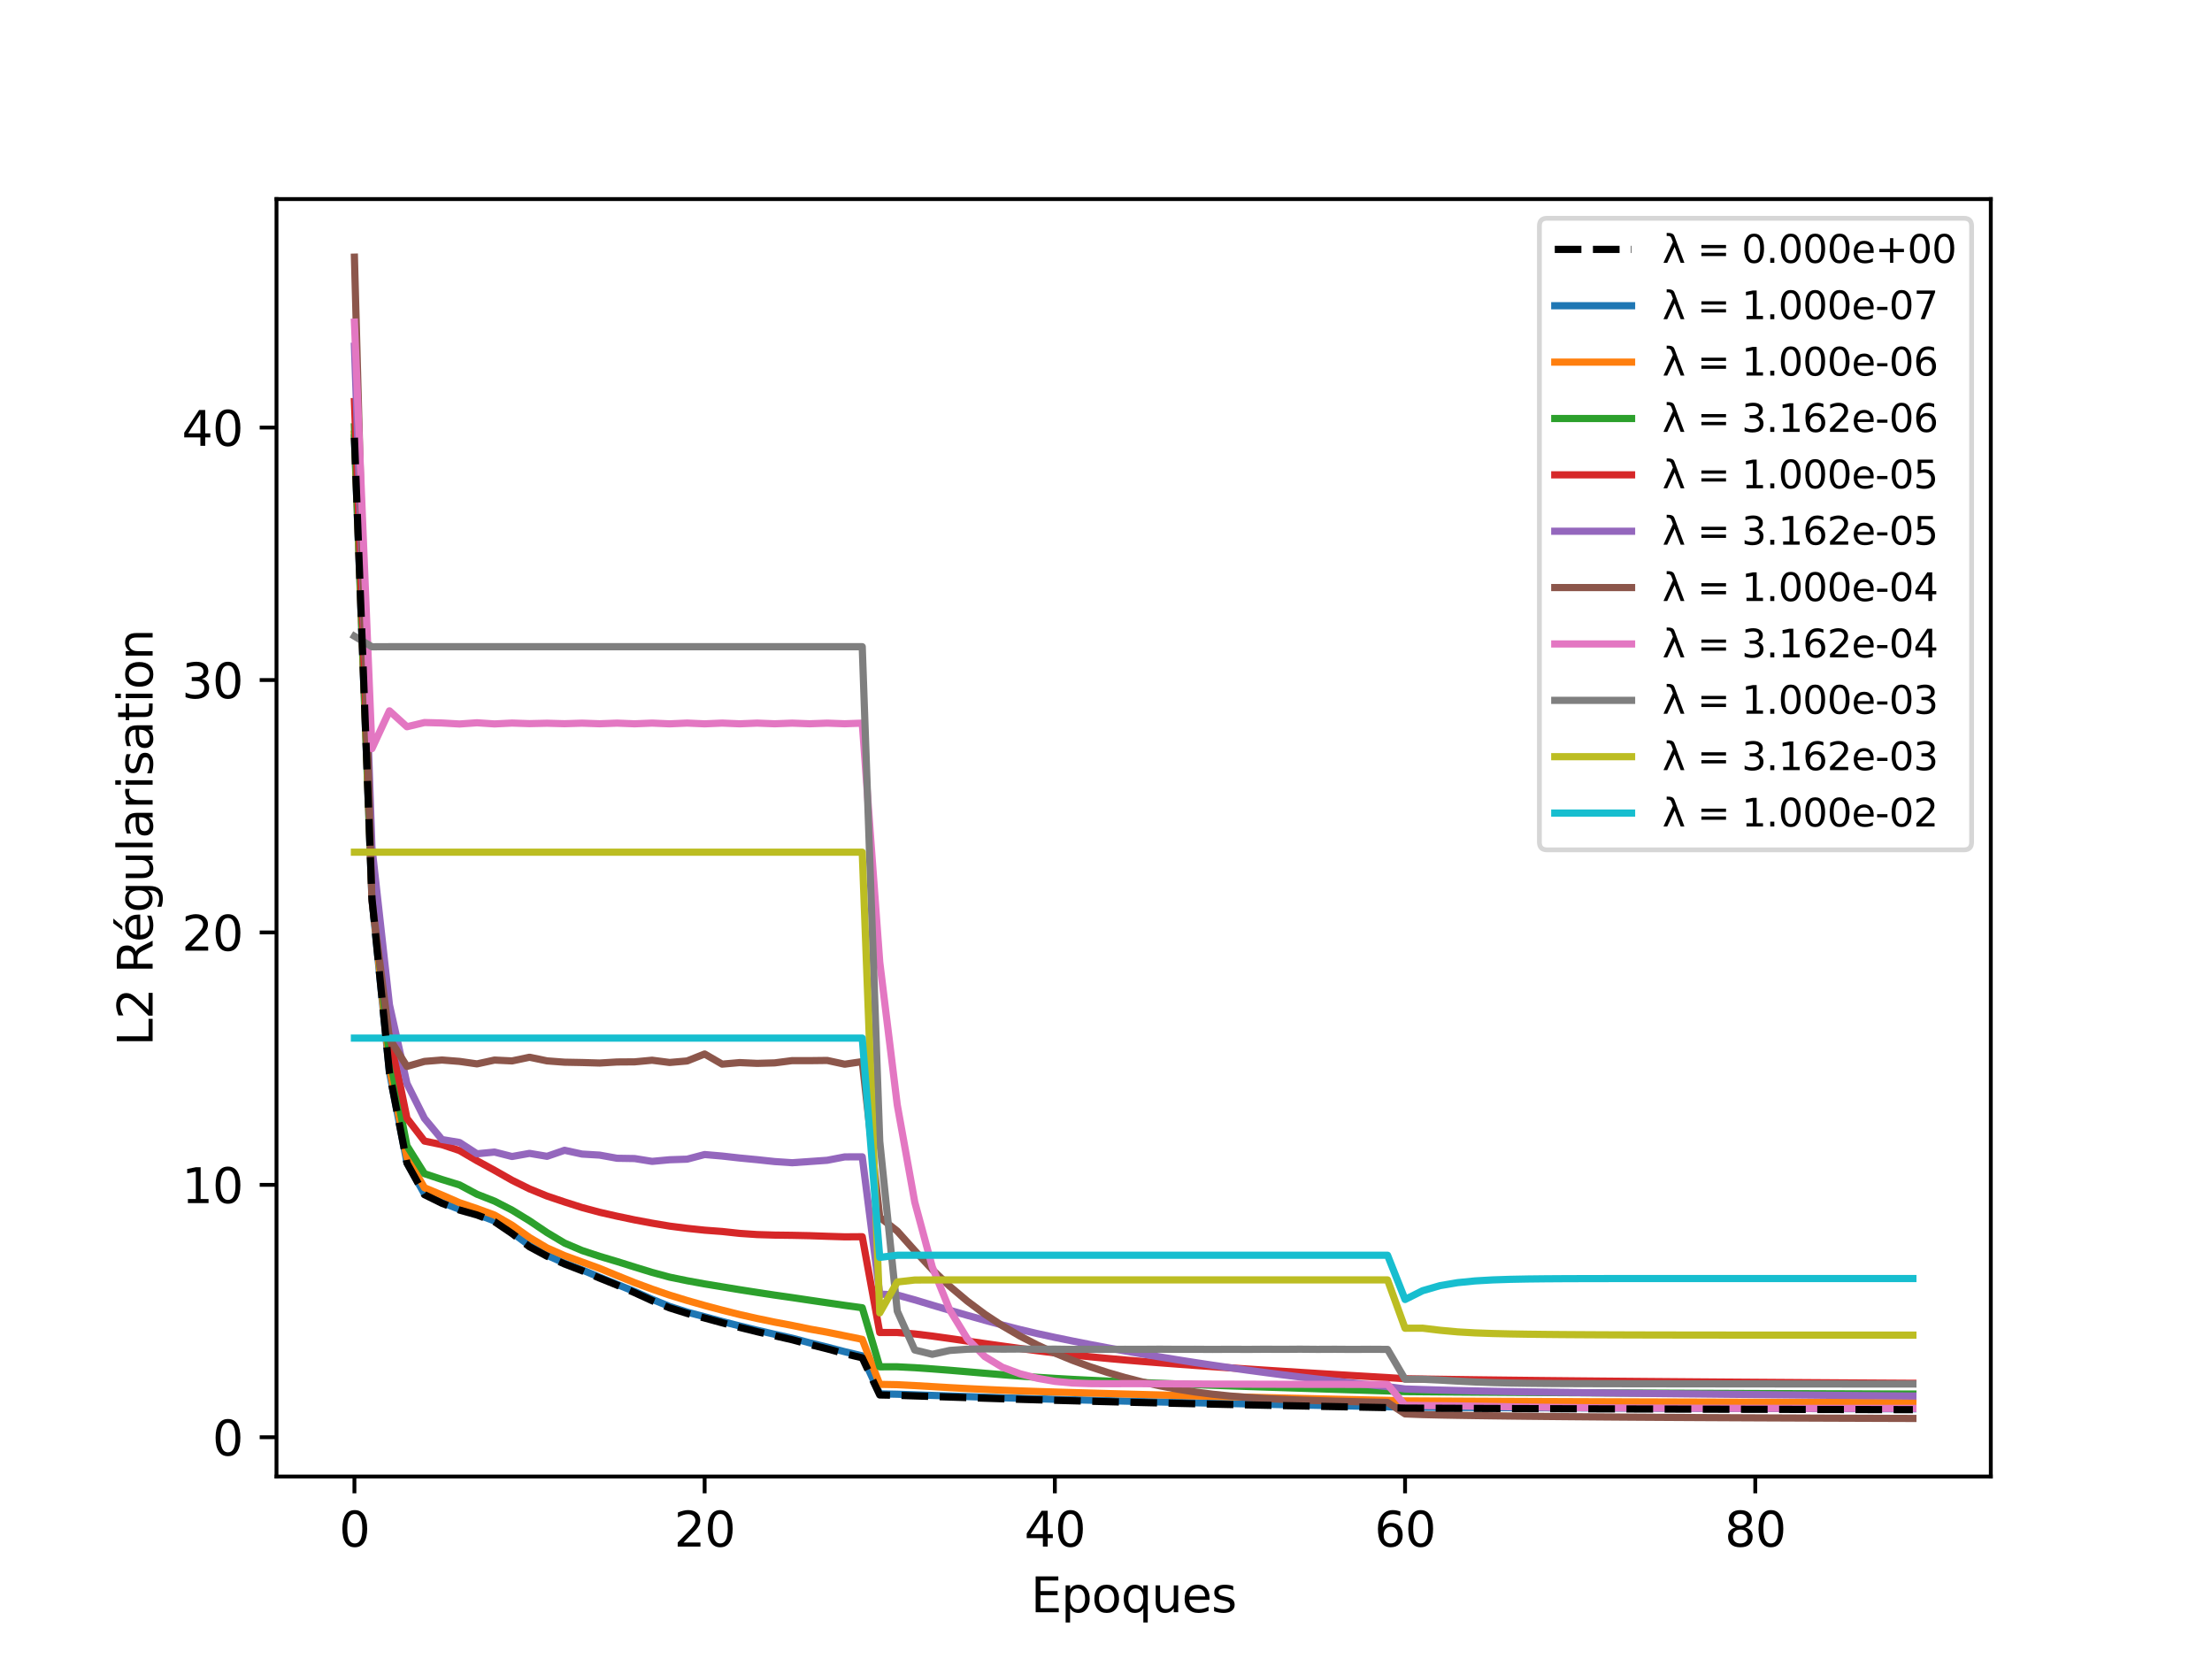<?xml version="1.0" encoding="utf-8" standalone="no"?>
<!DOCTYPE svg PUBLIC "-//W3C//DTD SVG 1.1//EN"
  "http://www.w3.org/Graphics/SVG/1.1/DTD/svg11.dtd">
<svg xmlns:xlink="http://www.w3.org/1999/xlink" width="460.8pt" height="345.6pt" viewBox="0 0 460.8 345.6" xmlns="http://www.w3.org/2000/svg" version="1.1">
 <defs>
  <style type="text/css">*{stroke-linejoin: round; stroke-linecap: butt}</style>
 </defs>
 <g id="figure_1">
  <g id="patch_1">
   <path d="M 0 345.6 
L 460.8 345.6 
L 460.8 0 
L 0 0 
z
" style="fill: #ffffff"/>
  </g>
  <g id="axes_1">
   <g id="patch_2">
    <path d="M 57.6 307.584 
L 414.72 307.584 
L 414.72 41.472 
L 57.6 41.472 
z
" style="fill: #ffffff"/>
   </g>
   <g id="line2d_1">
    <path d="M 73.833 91.201 
L 77.481 187.099 
L 81.128 223.288 
L 84.776 242.202 
L 88.424 248.738 
L 92.072 250.501 
L 95.72 251.921 
L 99.367 252.947 
L 103.015 254.352 
L 106.663 256.756 
L 110.311 259.471 
L 113.959 261.506 
L 117.606 263.127 
L 121.254 264.538 
L 124.902 266.071 
L 128.55 267.569 
L 132.198 269.05 
L 135.845 270.666 
L 139.493 272.162 
L 143.141 273.335 
L 146.789 274.306 
L 150.437 275.285 
L 154.084 276.22 
L 157.732 277.112 
L 161.38 277.957 
L 165.028 278.771 
L 168.676 279.737 
L 172.323 280.626 
L 175.971 281.583 
L 179.619 282.449 
L 183.267 290.365 
L 186.915 290.439 
L 190.562 290.567 
L 194.21 290.689 
L 197.858 290.812 
L 201.506 290.934 
L 205.154 291.057 
L 208.801 291.176 
L 212.449 291.289 
L 216.097 291.394 
L 219.745 291.494 
L 223.393 291.591 
L 227.04 291.686 
L 230.688 291.782 
L 234.336 291.876 
L 237.984 291.968 
L 241.632 292.056 
L 245.28 292.14 
L 248.927 292.223 
L 252.575 292.303 
L 256.223 292.382 
L 259.871 292.459 
L 263.519 292.535 
L 267.166 292.61 
L 270.814 292.684 
L 274.462 292.757 
L 278.11 292.829 
L 281.758 292.901 
L 285.405 292.972 
L 289.053 293.043 
L 292.701 293.143 
L 296.349 293.162 
L 299.997 293.179 
L 303.644 293.196 
L 307.292 293.212 
L 310.94 293.227 
L 314.588 293.242 
L 318.236 293.256 
L 321.883 293.269 
L 325.531 293.282 
L 329.179 293.295 
L 332.827 293.307 
L 336.475 293.319 
L 340.122 293.33 
L 343.77 293.341 
L 347.418 293.352 
L 351.066 293.363 
L 354.714 293.373 
L 358.361 293.383 
L 362.009 293.392 
L 365.657 293.402 
L 369.305 293.411 
L 372.953 293.42 
L 376.6 293.429 
L 380.248 293.437 
L 383.896 293.446 
L 387.544 293.454 
L 391.192 293.462 
L 394.839 293.47 
L 398.487 293.478 
" clip-path="url(#p6308af5ca5)" style="fill: none; stroke: #1f77b4; stroke-width: 1.5; stroke-linecap: square"/>
   </g>
   <g id="line2d_2">
    <path d="M 73.833 90.43 
L 77.481 186.41 
L 81.128 222.337 
L 84.776 241.17 
L 88.424 247.423 
L 92.072 248.95 
L 95.72 250.542 
L 99.367 251.774 
L 103.015 253.12 
L 106.663 255.225 
L 110.311 257.803 
L 113.959 259.966 
L 117.606 261.568 
L 121.254 262.902 
L 124.902 264.229 
L 128.55 265.729 
L 132.198 267.2 
L 135.845 268.549 
L 139.493 269.798 
L 143.141 270.918 
L 146.789 271.957 
L 150.437 272.927 
L 154.084 273.842 
L 157.732 274.666 
L 161.38 275.422 
L 165.028 276.115 
L 168.676 276.865 
L 172.323 277.522 
L 175.971 278.268 
L 179.619 279.011 
L 183.267 288.386 
L 186.915 288.454 
L 190.562 288.639 
L 194.21 288.853 
L 197.858 289.07 
L 201.506 289.268 
L 205.154 289.445 
L 208.801 289.606 
L 212.449 289.746 
L 216.097 289.872 
L 219.745 289.986 
L 223.393 290.093 
L 227.04 290.197 
L 230.688 290.298 
L 234.336 290.399 
L 237.984 290.499 
L 241.632 290.596 
L 245.28 290.691 
L 248.927 290.784 
L 252.575 290.876 
L 256.223 290.966 
L 259.871 291.055 
L 263.519 291.143 
L 267.166 291.229 
L 270.814 291.313 
L 274.462 291.397 
L 278.11 291.479 
L 281.758 291.561 
L 285.405 291.641 
L 289.053 291.721 
L 292.701 291.83 
L 296.349 291.851 
L 299.997 291.871 
L 303.644 291.89 
L 307.292 291.908 
L 310.94 291.925 
L 314.588 291.941 
L 318.236 291.957 
L 321.883 291.972 
L 325.531 291.986 
L 329.179 292 
L 332.827 292.013 
L 336.475 292.026 
L 340.122 292.039 
L 343.77 292.051 
L 347.418 292.062 
L 351.066 292.073 
L 354.714 292.084 
L 358.361 292.095 
L 362.009 292.105 
L 365.657 292.115 
L 369.305 292.125 
L 372.953 292.135 
L 376.6 292.144 
L 380.248 292.154 
L 383.896 292.163 
L 387.544 292.171 
L 391.192 292.18 
L 394.839 292.189 
L 398.487 292.197 
" clip-path="url(#p6308af5ca5)" style="fill: none; stroke: #ff7f0e; stroke-width: 1.5; stroke-linecap: square"/>
   </g>
   <g id="line2d_3">
    <path d="M 73.833 88.906 
L 77.481 185.2 
L 81.128 220.125 
L 84.776 238.691 
L 88.424 244.498 
L 92.072 245.711 
L 95.72 246.834 
L 99.367 248.781 
L 103.015 250.216 
L 106.663 252.09 
L 110.311 254.32 
L 113.959 256.776 
L 117.606 258.955 
L 121.254 260.506 
L 124.902 261.712 
L 128.55 262.798 
L 132.198 263.944 
L 135.845 265.064 
L 139.493 266.05 
L 143.141 266.799 
L 146.789 267.463 
L 150.437 268.066 
L 154.084 268.669 
L 157.732 269.235 
L 161.38 269.793 
L 165.028 270.313 
L 168.676 270.858 
L 172.323 271.393 
L 175.971 271.931 
L 179.619 272.428 
L 183.267 284.731 
L 186.915 284.729 
L 190.562 284.914 
L 194.21 285.167 
L 197.858 285.451 
L 201.506 285.759 
L 205.154 286.073 
L 208.801 286.376 
L 212.449 286.659 
L 216.097 286.916 
L 219.745 287.145 
L 223.393 287.349 
L 227.04 287.533 
L 230.688 287.702 
L 234.336 287.861 
L 237.984 288.013 
L 241.632 288.161 
L 245.28 288.305 
L 248.927 288.444 
L 252.575 288.577 
L 256.223 288.705 
L 259.871 288.829 
L 263.519 288.951 
L 267.166 289.071 
L 270.814 289.189 
L 274.462 289.306 
L 278.11 289.422 
L 281.758 289.536 
L 285.405 289.649 
L 289.053 289.76 
L 292.701 289.898 
L 296.349 289.928 
L 299.997 289.957 
L 303.644 289.984 
L 307.292 290.009 
L 310.94 290.033 
L 314.588 290.056 
L 318.236 290.078 
L 321.883 290.099 
L 325.531 290.119 
L 329.179 290.138 
L 332.827 290.156 
L 336.475 290.174 
L 340.122 290.191 
L 343.77 290.207 
L 347.418 290.223 
L 351.066 290.238 
L 354.714 290.253 
L 358.361 290.267 
L 362.009 290.281 
L 365.657 290.295 
L 369.305 290.308 
L 372.953 290.321 
L 376.6 290.334 
L 380.248 290.347 
L 383.896 290.359 
L 387.544 290.371 
L 391.192 290.383 
L 394.839 290.394 
L 398.487 290.405 
" clip-path="url(#p6308af5ca5)" style="fill: none; stroke: #2ca02c; stroke-width: 1.5; stroke-linecap: square"/>
   </g>
   <g id="line2d_4">
    <path d="M 73.833 83.649 
L 77.481 182.03 
L 81.128 215.117 
L 84.776 232.968 
L 88.424 237.708 
L 92.072 238.458 
L 95.72 239.68 
L 99.367 241.806 
L 103.015 243.796 
L 106.663 245.867 
L 110.311 247.671 
L 113.959 249.161 
L 117.606 250.389 
L 121.254 251.552 
L 124.902 252.533 
L 128.55 253.359 
L 132.198 254.125 
L 135.845 254.808 
L 139.493 255.42 
L 143.141 255.885 
L 146.789 256.269 
L 150.437 256.543 
L 154.084 256.937 
L 157.732 257.184 
L 161.38 257.293 
L 165.028 257.338 
L 168.676 257.414 
L 172.323 257.544 
L 175.971 257.657 
L 179.619 257.631 
L 183.267 277.588 
L 186.915 277.589 
L 190.562 277.884 
L 194.21 278.328 
L 197.858 278.837 
L 201.506 279.367 
L 205.154 279.889 
L 208.801 280.403 
L 212.449 280.906 
L 216.097 281.385 
L 219.745 281.833 
L 223.393 282.25 
L 227.04 282.635 
L 230.688 282.985 
L 234.336 283.308 
L 237.984 283.612 
L 241.632 283.899 
L 245.28 284.174 
L 248.927 284.44 
L 252.575 284.697 
L 256.223 284.946 
L 259.871 285.189 
L 263.519 285.427 
L 267.166 285.661 
L 270.814 285.89 
L 274.462 286.115 
L 278.11 286.336 
L 281.758 286.553 
L 285.405 286.766 
L 289.053 286.976 
L 292.701 287.215 
L 296.349 287.274 
L 299.997 287.329 
L 303.644 287.38 
L 307.292 287.429 
L 310.94 287.474 
L 314.588 287.517 
L 318.236 287.557 
L 321.883 287.596 
L 325.531 287.633 
L 329.179 287.668 
L 332.827 287.702 
L 336.475 287.734 
L 340.122 287.766 
L 343.77 287.796 
L 347.418 287.825 
L 351.066 287.853 
L 354.714 287.881 
L 358.361 287.908 
L 362.009 287.934 
L 365.657 287.959 
L 369.305 287.984 
L 372.953 288.009 
L 376.6 288.033 
L 380.248 288.056 
L 383.896 288.08 
L 387.544 288.103 
L 391.192 288.125 
L 394.839 288.147 
L 398.487 288.169 
" clip-path="url(#p6308af5ca5)" style="fill: none; stroke: #d62728; stroke-width: 1.5; stroke-linecap: square"/>
   </g>
   <g id="line2d_5">
    <path d="M 73.833 72.12 
L 77.481 176.488 
L 81.128 209.301 
L 84.776 225.71 
L 88.424 232.99 
L 92.072 237.384 
L 95.72 237.996 
L 99.367 240.355 
L 103.015 239.995 
L 106.663 240.922 
L 110.311 240.267 
L 113.959 240.885 
L 117.606 239.624 
L 121.254 240.414 
L 124.902 240.629 
L 128.55 241.288 
L 132.198 241.348 
L 135.845 241.935 
L 139.493 241.599 
L 143.141 241.475 
L 146.789 240.511 
L 150.437 240.825 
L 154.084 241.235 
L 157.732 241.584 
L 161.38 241.973 
L 165.028 242.219 
L 168.676 241.965 
L 172.323 241.707 
L 175.971 241.002 
L 179.619 240.987 
L 183.267 269.584 
L 186.915 269.775 
L 190.562 270.785 
L 194.21 271.883 
L 197.858 272.958 
L 201.506 274.009 
L 205.154 275.034 
L 208.801 276.024 
L 212.449 276.956 
L 216.097 277.813 
L 219.745 278.604 
L 223.393 279.353 
L 227.04 280.073 
L 230.688 280.764 
L 234.336 281.426 
L 237.984 282.062 
L 241.632 282.674 
L 245.28 283.266 
L 248.927 283.839 
L 252.575 284.391 
L 256.223 284.921 
L 259.871 285.43 
L 263.519 285.92 
L 267.166 286.392 
L 270.814 286.845 
L 274.462 287.281 
L 278.11 287.699 
L 281.758 288.101 
L 285.405 288.488 
L 289.053 288.859 
L 292.701 289.347 
L 296.349 289.472 
L 299.997 289.579 
L 303.644 289.672 
L 307.292 289.754 
L 310.94 289.827 
L 314.588 289.893 
L 318.236 289.953 
L 321.883 290.009 
L 325.531 290.061 
L 329.179 290.11 
L 332.827 290.156 
L 336.475 290.2 
L 340.122 290.242 
L 343.77 290.283 
L 347.418 290.323 
L 351.066 290.362 
L 354.714 290.399 
L 358.361 290.437 
L 362.009 290.474 
L 365.657 290.51 
L 369.305 290.547 
L 372.953 290.582 
L 376.6 290.617 
L 380.248 290.652 
L 383.896 290.686 
L 387.544 290.72 
L 391.192 290.754 
L 394.839 290.788 
L 398.487 290.821 
" clip-path="url(#p6308af5ca5)" style="fill: none; stroke: #9467bd; stroke-width: 1.5; stroke-linecap: square"/>
   </g>
   <g id="line2d_6">
    <path d="M 73.833 53.568 
L 77.481 187.592 
L 81.128 216.349 
L 84.776 222.157 
L 88.424 221.111 
L 92.072 220.821 
L 95.72 221.107 
L 99.367 221.629 
L 103.015 220.833 
L 106.663 221.008 
L 110.311 220.242 
L 113.959 221 
L 117.606 221.274 
L 121.254 221.343 
L 124.902 221.451 
L 128.55 221.23 
L 132.198 221.204 
L 135.845 220.862 
L 139.493 221.334 
L 143.141 221.018 
L 146.789 219.567 
L 150.437 221.679 
L 154.084 221.359 
L 157.732 221.521 
L 161.38 221.419 
L 165.028 220.945 
L 168.676 220.953 
L 172.323 220.909 
L 175.971 221.694 
L 179.619 221.156 
L 183.267 253.587 
L 186.915 256.455 
L 190.562 260.531 
L 194.21 264.479 
L 197.858 267.974 
L 201.506 271.046 
L 205.154 273.77 
L 208.801 276.181 
L 212.449 278.31 
L 216.097 280.196 
L 219.745 281.867 
L 223.393 283.367 
L 227.04 284.704 
L 230.688 285.9 
L 234.336 286.959 
L 237.984 287.889 
L 241.632 288.697 
L 245.28 289.388 
L 248.927 289.967 
L 252.575 290.438 
L 256.223 290.814 
L 259.871 291.107 
L 263.519 291.335 
L 267.166 291.513 
L 270.814 291.656 
L 274.462 291.776 
L 278.11 291.883 
L 281.758 291.979 
L 285.405 292.068 
L 289.053 292.147 
L 292.701 294.544 
L 296.349 294.685 
L 299.997 294.77 
L 303.644 294.837 
L 307.292 294.893 
L 310.94 294.943 
L 314.588 294.989 
L 318.236 295.031 
L 321.883 295.069 
L 325.531 295.104 
L 329.179 295.136 
L 332.827 295.166 
L 336.475 295.194 
L 340.122 295.22 
L 343.77 295.244 
L 347.418 295.266 
L 351.066 295.288 
L 354.714 295.308 
L 358.361 295.326 
L 362.009 295.344 
L 365.657 295.361 
L 369.305 295.378 
L 372.953 295.393 
L 376.6 295.408 
L 380.248 295.423 
L 383.896 295.437 
L 387.544 295.45 
L 391.192 295.463 
L 394.839 295.476 
L 398.487 295.488 
" clip-path="url(#p6308af5ca5)" style="fill: none; stroke: #8c564b; stroke-width: 1.5; stroke-linecap: square"/>
   </g>
   <g id="line2d_7">
    <path d="M 73.833 67.104 
L 77.481 155.957 
L 81.128 148.08 
L 84.776 151.396 
L 88.424 150.518 
L 92.072 150.611 
L 95.72 150.821 
L 99.367 150.567 
L 103.015 150.807 
L 106.663 150.627 
L 110.311 150.747 
L 113.959 150.662 
L 117.606 150.763 
L 121.254 150.648 
L 124.902 150.773 
L 128.55 150.64 
L 132.198 150.783 
L 135.845 150.633 
L 139.493 150.788 
L 143.141 150.63 
L 146.789 150.788 
L 150.437 150.632 
L 154.084 150.784 
L 157.732 150.637 
L 161.38 150.778 
L 165.028 150.642 
L 168.676 150.775 
L 172.323 150.644 
L 175.971 150.774 
L 179.619 150.643 
L 183.267 200.416 
L 186.915 230.163 
L 190.562 250.429 
L 194.21 263.935 
L 197.858 272.916 
L 201.506 278.872 
L 205.154 282.608 
L 208.801 284.817 
L 212.449 286.169 
L 216.097 287.122 
L 219.745 287.763 
L 223.393 288.106 
L 227.04 288.232 
L 230.688 288.257 
L 234.336 288.242 
L 237.984 288.245 
L 241.632 288.261 
L 245.28 288.289 
L 248.927 288.311 
L 252.575 288.333 
L 256.223 288.341 
L 259.871 288.354 
L 263.519 288.36 
L 267.166 288.373 
L 270.814 288.378 
L 274.462 288.388 
L 278.11 288.389 
L 281.758 288.395 
L 285.405 288.393 
L 289.053 288.399 
L 292.701 292.748 
L 296.349 292.808 
L 299.997 292.836 
L 303.644 292.881 
L 307.292 292.938 
L 310.94 293 
L 314.588 293.061 
L 318.236 293.116 
L 321.883 293.165 
L 325.531 293.207 
L 329.179 293.243 
L 332.827 293.273 
L 336.475 293.298 
L 340.122 293.319 
L 343.77 293.336 
L 347.418 293.35 
L 351.066 293.361 
L 354.714 293.37 
L 358.361 293.377 
L 362.009 293.383 
L 365.657 293.388 
L 369.305 293.392 
L 372.953 293.394 
L 376.6 293.396 
L 380.248 293.397 
L 383.896 293.398 
L 387.544 293.399 
L 391.192 293.399 
L 394.839 293.398 
L 398.487 293.398 
" clip-path="url(#p6308af5ca5)" style="fill: none; stroke: #e377c2; stroke-width: 1.5; stroke-linecap: square"/>
   </g>
   <g id="line2d_8">
    <path d="M 73.833 132.534 
L 77.481 134.736 
L 81.128 134.719 
L 84.776 134.72 
L 88.424 134.72 
L 92.072 134.72 
L 95.72 134.72 
L 99.367 134.72 
L 103.015 134.72 
L 106.663 134.72 
L 110.311 134.72 
L 113.959 134.72 
L 117.606 134.72 
L 121.254 134.72 
L 124.902 134.72 
L 128.55 134.72 
L 132.198 134.72 
L 135.845 134.72 
L 139.493 134.72 
L 143.141 134.72 
L 146.789 134.72 
L 150.437 134.72 
L 154.084 134.72 
L 157.732 134.72 
L 161.38 134.72 
L 165.028 134.72 
L 168.676 134.72 
L 172.323 134.72 
L 175.971 134.72 
L 179.619 134.72 
L 183.267 237.752 
L 186.915 273.129 
L 190.562 281.232 
L 194.21 282.128 
L 197.858 281.321 
L 201.506 281.068 
L 205.154 280.992 
L 208.801 281.05 
L 212.449 281.027 
L 216.097 281.074 
L 219.745 281.054 
L 223.393 281.102 
L 227.04 281.082 
L 230.688 281.105 
L 234.336 281.082 
L 237.984 281.089 
L 241.632 281.066 
L 245.28 281.091 
L 248.927 281.082 
L 252.575 281.106 
L 256.223 281.083 
L 259.871 281.101 
L 263.519 281.075 
L 267.166 281.093 
L 270.814 281.065 
L 274.462 281.097 
L 278.11 281.079 
L 281.758 281.105 
L 285.405 281.082 
L 289.053 281.102 
L 292.701 287.316 
L 296.349 287.325 
L 299.997 287.497 
L 303.644 287.71 
L 307.292 287.89 
L 310.94 288.02 
L 314.588 288.108 
L 318.236 288.165 
L 321.883 288.201 
L 325.531 288.224 
L 329.179 288.238 
L 332.827 288.248 
L 336.475 288.255 
L 340.122 288.261 
L 343.77 288.266 
L 347.418 288.27 
L 351.066 288.274 
L 354.714 288.279 
L 358.361 288.283 
L 362.009 288.287 
L 365.657 288.29 
L 369.305 288.294 
L 372.953 288.298 
L 376.6 288.301 
L 380.248 288.304 
L 383.896 288.307 
L 387.544 288.31 
L 391.192 288.313 
L 394.839 288.316 
L 398.487 288.318 
" clip-path="url(#p6308af5ca5)" style="fill: none; stroke: #7f7f7f; stroke-width: 1.5; stroke-linecap: square"/>
   </g>
   <g id="line2d_9">
    <path d="M 73.833 177.527 
L 77.481 177.528 
L 81.128 177.528 
L 84.776 177.528 
L 88.424 177.528 
L 92.072 177.528 
L 95.72 177.528 
L 99.367 177.528 
L 103.015 177.528 
L 106.663 177.528 
L 110.311 177.528 
L 113.959 177.528 
L 117.606 177.528 
L 121.254 177.528 
L 124.902 177.528 
L 128.55 177.528 
L 132.198 177.528 
L 135.845 177.528 
L 139.493 177.528 
L 143.141 177.528 
L 146.789 177.528 
L 150.437 177.528 
L 154.084 177.528 
L 157.732 177.528 
L 161.38 177.528 
L 165.028 177.528 
L 168.676 177.528 
L 172.323 177.528 
L 175.971 177.528 
L 179.619 177.528 
L 183.267 273.493 
L 186.915 267.062 
L 190.562 266.649 
L 194.21 266.631 
L 197.858 266.629 
L 201.506 266.629 
L 205.154 266.629 
L 208.801 266.629 
L 212.449 266.629 
L 216.097 266.629 
L 219.745 266.629 
L 223.393 266.629 
L 227.04 266.629 
L 230.688 266.629 
L 234.336 266.629 
L 237.984 266.629 
L 241.632 266.629 
L 245.28 266.629 
L 248.927 266.629 
L 252.575 266.629 
L 256.223 266.629 
L 259.871 266.629 
L 263.519 266.629 
L 267.166 266.629 
L 270.814 266.629 
L 274.462 266.629 
L 278.11 266.629 
L 281.758 266.629 
L 285.405 266.629 
L 289.053 266.629 
L 292.701 276.695 
L 296.349 276.683 
L 299.997 277.12 
L 303.644 277.455 
L 307.292 277.665 
L 310.94 277.794 
L 314.588 277.879 
L 318.236 277.939 
L 321.883 277.983 
L 325.531 278.017 
L 329.179 278.042 
L 332.827 278.062 
L 336.475 278.078 
L 340.122 278.09 
L 343.77 278.099 
L 347.418 278.106 
L 351.066 278.112 
L 354.714 278.116 
L 358.361 278.12 
L 362.009 278.123 
L 365.657 278.125 
L 369.305 278.127 
L 372.953 278.128 
L 376.6 278.13 
L 380.248 278.131 
L 383.896 278.131 
L 387.544 278.132 
L 391.192 278.132 
L 394.839 278.133 
L 398.487 278.133 
" clip-path="url(#p6308af5ca5)" style="fill: none; stroke: #bcbd22; stroke-width: 1.5; stroke-linecap: square"/>
   </g>
   <g id="line2d_10">
    <path d="M 73.833 216.256 
L 77.481 216.256 
L 81.128 216.256 
L 84.776 216.256 
L 88.424 216.256 
L 92.072 216.256 
L 95.72 216.256 
L 99.367 216.256 
L 103.015 216.256 
L 106.663 216.256 
L 110.311 216.256 
L 113.959 216.256 
L 117.606 216.256 
L 121.254 216.256 
L 124.902 216.256 
L 128.55 216.256 
L 132.198 216.256 
L 135.845 216.256 
L 139.493 216.256 
L 143.141 216.256 
L 146.789 216.256 
L 150.437 216.256 
L 154.084 216.256 
L 157.732 216.256 
L 161.38 216.256 
L 165.028 216.256 
L 168.676 216.256 
L 172.323 216.256 
L 175.971 216.256 
L 179.619 216.256 
L 183.267 261.934 
L 186.915 261.494 
L 190.562 261.492 
L 194.21 261.491 
L 197.858 261.491 
L 201.506 261.491 
L 205.154 261.491 
L 208.801 261.491 
L 212.449 261.491 
L 216.097 261.491 
L 219.745 261.491 
L 223.393 261.491 
L 227.04 261.491 
L 230.688 261.491 
L 234.336 261.491 
L 237.984 261.491 
L 241.632 261.491 
L 245.28 261.491 
L 248.927 261.491 
L 252.575 261.491 
L 256.223 261.491 
L 259.871 261.491 
L 263.519 261.491 
L 267.166 261.491 
L 270.814 261.491 
L 274.462 261.491 
L 278.11 261.491 
L 281.758 261.491 
L 285.405 261.491 
L 289.053 261.491 
L 292.701 270.709 
L 296.349 268.881 
L 299.997 267.819 
L 303.644 267.199 
L 307.292 266.838 
L 310.94 266.628 
L 314.588 266.507 
L 318.236 266.436 
L 321.883 266.396 
L 325.531 266.372 
L 329.179 266.359 
L 332.827 266.351 
L 336.475 266.346 
L 340.122 266.344 
L 343.77 266.342 
L 347.418 266.341 
L 351.066 266.341 
L 354.714 266.34 
L 358.361 266.34 
L 362.009 266.34 
L 365.657 266.34 
L 369.305 266.34 
L 372.953 266.34 
L 376.6 266.34 
L 380.248 266.34 
L 383.896 266.34 
L 387.544 266.34 
L 391.192 266.34 
L 394.839 266.34 
L 398.487 266.34 
" clip-path="url(#p6308af5ca5)" style="fill: none; stroke: #17becf; stroke-width: 1.5; stroke-linecap: square"/>
   </g>
   <g id="matplotlib.axis_1">
    <g id="xtick_1">
     <g id="line2d_11">
      <defs>
       <path id="m27ecf0e111" d="M 0 0 
L 0 3.5 
" style="stroke: #000000; stroke-width: 0.8"/>
      </defs>
      <g>
       <use xlink:href="#m27ecf0e111" x="73.833" y="307.584" style="stroke: #000000; stroke-width: 0.8"/>
      </g>
     </g>
     <g id="text_1">
      <!-- 0 -->
      <g transform="translate(70.651 322.182) scale(0.1 -0.1)">
       <defs>
        <path id="DejaVuSans-30" d="M 2034 4250 
Q 1547 4250 1301 3770 
Q 1056 3291 1056 2328 
Q 1056 1369 1301 889 
Q 1547 409 2034 409 
Q 2525 409 2770 889 
Q 3016 1369 3016 2328 
Q 3016 3291 2770 3770 
Q 2525 4250 2034 4250 
z
M 2034 4750 
Q 2819 4750 3233 4129 
Q 3647 3509 3647 2328 
Q 3647 1150 3233 529 
Q 2819 -91 2034 -91 
Q 1250 -91 836 529 
Q 422 1150 422 2328 
Q 422 3509 836 4129 
Q 1250 4750 2034 4750 
z
" transform="scale(0.016)"/>
       </defs>
       <use xlink:href="#DejaVuSans-30"/>
      </g>
     </g>
    </g>
    <g id="xtick_2">
     <g id="line2d_12">
      <g>
       <use xlink:href="#m27ecf0e111" x="146.789" y="307.584" style="stroke: #000000; stroke-width: 0.8"/>
      </g>
     </g>
     <g id="text_2">
      <!-- 20 -->
      <g transform="translate(140.426 322.182) scale(0.1 -0.1)">
       <defs>
        <path id="DejaVuSans-32" d="M 1228 531 
L 3431 531 
L 3431 0 
L 469 0 
L 469 531 
Q 828 903 1448 1529 
Q 2069 2156 2228 2338 
Q 2531 2678 2651 2914 
Q 2772 3150 2772 3378 
Q 2772 3750 2511 3984 
Q 2250 4219 1831 4219 
Q 1534 4219 1204 4116 
Q 875 4013 500 3803 
L 500 4441 
Q 881 4594 1212 4672 
Q 1544 4750 1819 4750 
Q 2544 4750 2975 4387 
Q 3406 4025 3406 3419 
Q 3406 3131 3298 2873 
Q 3191 2616 2906 2266 
Q 2828 2175 2409 1742 
Q 1991 1309 1228 531 
z
" transform="scale(0.016)"/>
       </defs>
       <use xlink:href="#DejaVuSans-32"/>
       <use xlink:href="#DejaVuSans-30" x="63.623"/>
      </g>
     </g>
    </g>
    <g id="xtick_3">
     <g id="line2d_13">
      <g>
       <use xlink:href="#m27ecf0e111" x="219.745" y="307.584" style="stroke: #000000; stroke-width: 0.8"/>
      </g>
     </g>
     <g id="text_3">
      <!-- 40 -->
      <g transform="translate(213.382 322.182) scale(0.1 -0.1)">
       <defs>
        <path id="DejaVuSans-34" d="M 2419 4116 
L 825 1625 
L 2419 1625 
L 2419 4116 
z
M 2253 4666 
L 3047 4666 
L 3047 1625 
L 3713 1625 
L 3713 1100 
L 3047 1100 
L 3047 0 
L 2419 0 
L 2419 1100 
L 313 1100 
L 313 1709 
L 2253 4666 
z
" transform="scale(0.016)"/>
       </defs>
       <use xlink:href="#DejaVuSans-34"/>
       <use xlink:href="#DejaVuSans-30" x="63.623"/>
      </g>
     </g>
    </g>
    <g id="xtick_4">
     <g id="line2d_14">
      <g>
       <use xlink:href="#m27ecf0e111" x="292.701" y="307.584" style="stroke: #000000; stroke-width: 0.8"/>
      </g>
     </g>
     <g id="text_4">
      <!-- 60 -->
      <g transform="translate(286.338 322.182) scale(0.1 -0.1)">
       <defs>
        <path id="DejaVuSans-36" d="M 2113 2584 
Q 1688 2584 1439 2293 
Q 1191 2003 1191 1497 
Q 1191 994 1439 701 
Q 1688 409 2113 409 
Q 2538 409 2786 701 
Q 3034 994 3034 1497 
Q 3034 2003 2786 2293 
Q 2538 2584 2113 2584 
z
M 3366 4563 
L 3366 3988 
Q 3128 4100 2886 4159 
Q 2644 4219 2406 4219 
Q 1781 4219 1451 3797 
Q 1122 3375 1075 2522 
Q 1259 2794 1537 2939 
Q 1816 3084 2150 3084 
Q 2853 3084 3261 2657 
Q 3669 2231 3669 1497 
Q 3669 778 3244 343 
Q 2819 -91 2113 -91 
Q 1303 -91 875 529 
Q 447 1150 447 2328 
Q 447 3434 972 4092 
Q 1497 4750 2381 4750 
Q 2619 4750 2861 4703 
Q 3103 4656 3366 4563 
z
" transform="scale(0.016)"/>
       </defs>
       <use xlink:href="#DejaVuSans-36"/>
       <use xlink:href="#DejaVuSans-30" x="63.623"/>
      </g>
     </g>
    </g>
    <g id="xtick_5">
     <g id="line2d_15">
      <g>
       <use xlink:href="#m27ecf0e111" x="365.657" y="307.584" style="stroke: #000000; stroke-width: 0.8"/>
      </g>
     </g>
     <g id="text_5">
      <!-- 80 -->
      <g transform="translate(359.295 322.182) scale(0.1 -0.1)">
       <defs>
        <path id="DejaVuSans-38" d="M 2034 2216 
Q 1584 2216 1326 1975 
Q 1069 1734 1069 1313 
Q 1069 891 1326 650 
Q 1584 409 2034 409 
Q 2484 409 2743 651 
Q 3003 894 3003 1313 
Q 3003 1734 2745 1975 
Q 2488 2216 2034 2216 
z
M 1403 2484 
Q 997 2584 770 2862 
Q 544 3141 544 3541 
Q 544 4100 942 4425 
Q 1341 4750 2034 4750 
Q 2731 4750 3128 4425 
Q 3525 4100 3525 3541 
Q 3525 3141 3298 2862 
Q 3072 2584 2669 2484 
Q 3125 2378 3379 2068 
Q 3634 1759 3634 1313 
Q 3634 634 3220 271 
Q 2806 -91 2034 -91 
Q 1263 -91 848 271 
Q 434 634 434 1313 
Q 434 1759 690 2068 
Q 947 2378 1403 2484 
z
M 1172 3481 
Q 1172 3119 1398 2916 
Q 1625 2713 2034 2713 
Q 2441 2713 2670 2916 
Q 2900 3119 2900 3481 
Q 2900 3844 2670 4047 
Q 2441 4250 2034 4250 
Q 1625 4250 1398 4047 
Q 1172 3844 1172 3481 
z
" transform="scale(0.016)"/>
       </defs>
       <use xlink:href="#DejaVuSans-38"/>
       <use xlink:href="#DejaVuSans-30" x="63.623"/>
      </g>
     </g>
    </g>
    <g id="text_6">
     <!-- Epoques -->
     <g transform="translate(214.743 335.861) scale(0.1 -0.1)">
      <defs>
       <path id="DejaVuSans-45" d="M 628 4666 
L 3578 4666 
L 3578 4134 
L 1259 4134 
L 1259 2753 
L 3481 2753 
L 3481 2222 
L 1259 2222 
L 1259 531 
L 3634 531 
L 3634 0 
L 628 0 
L 628 4666 
z
" transform="scale(0.016)"/>
       <path id="DejaVuSans-70" d="M 1159 525 
L 1159 -1331 
L 581 -1331 
L 581 3500 
L 1159 3500 
L 1159 2969 
Q 1341 3281 1617 3432 
Q 1894 3584 2278 3584 
Q 2916 3584 3314 3078 
Q 3713 2572 3713 1747 
Q 3713 922 3314 415 
Q 2916 -91 2278 -91 
Q 1894 -91 1617 61 
Q 1341 213 1159 525 
z
M 3116 1747 
Q 3116 2381 2855 2742 
Q 2594 3103 2138 3103 
Q 1681 3103 1420 2742 
Q 1159 2381 1159 1747 
Q 1159 1113 1420 752 
Q 1681 391 2138 391 
Q 2594 391 2855 752 
Q 3116 1113 3116 1747 
z
" transform="scale(0.016)"/>
       <path id="DejaVuSans-6f" d="M 1959 3097 
Q 1497 3097 1228 2736 
Q 959 2375 959 1747 
Q 959 1119 1226 758 
Q 1494 397 1959 397 
Q 2419 397 2687 759 
Q 2956 1122 2956 1747 
Q 2956 2369 2687 2733 
Q 2419 3097 1959 3097 
z
M 1959 3584 
Q 2709 3584 3137 3096 
Q 3566 2609 3566 1747 
Q 3566 888 3137 398 
Q 2709 -91 1959 -91 
Q 1206 -91 779 398 
Q 353 888 353 1747 
Q 353 2609 779 3096 
Q 1206 3584 1959 3584 
z
" transform="scale(0.016)"/>
       <path id="DejaVuSans-71" d="M 947 1747 
Q 947 1113 1208 752 
Q 1469 391 1925 391 
Q 2381 391 2643 752 
Q 2906 1113 2906 1747 
Q 2906 2381 2643 2742 
Q 2381 3103 1925 3103 
Q 1469 3103 1208 2742 
Q 947 2381 947 1747 
z
M 2906 525 
Q 2725 213 2448 61 
Q 2172 -91 1784 -91 
Q 1150 -91 751 415 
Q 353 922 353 1747 
Q 353 2572 751 3078 
Q 1150 3584 1784 3584 
Q 2172 3584 2448 3432 
Q 2725 3281 2906 2969 
L 2906 3500 
L 3481 3500 
L 3481 -1331 
L 2906 -1331 
L 2906 525 
z
" transform="scale(0.016)"/>
       <path id="DejaVuSans-75" d="M 544 1381 
L 544 3500 
L 1119 3500 
L 1119 1403 
Q 1119 906 1312 657 
Q 1506 409 1894 409 
Q 2359 409 2629 706 
Q 2900 1003 2900 1516 
L 2900 3500 
L 3475 3500 
L 3475 0 
L 2900 0 
L 2900 538 
Q 2691 219 2414 64 
Q 2138 -91 1772 -91 
Q 1169 -91 856 284 
Q 544 659 544 1381 
z
M 1991 3584 
L 1991 3584 
z
" transform="scale(0.016)"/>
       <path id="DejaVuSans-65" d="M 3597 1894 
L 3597 1613 
L 953 1613 
Q 991 1019 1311 708 
Q 1631 397 2203 397 
Q 2534 397 2845 478 
Q 3156 559 3463 722 
L 3463 178 
Q 3153 47 2828 -22 
Q 2503 -91 2169 -91 
Q 1331 -91 842 396 
Q 353 884 353 1716 
Q 353 2575 817 3079 
Q 1281 3584 2069 3584 
Q 2775 3584 3186 3129 
Q 3597 2675 3597 1894 
z
M 3022 2063 
Q 3016 2534 2758 2815 
Q 2500 3097 2075 3097 
Q 1594 3097 1305 2825 
Q 1016 2553 972 2059 
L 3022 2063 
z
" transform="scale(0.016)"/>
       <path id="DejaVuSans-73" d="M 2834 3397 
L 2834 2853 
Q 2591 2978 2328 3040 
Q 2066 3103 1784 3103 
Q 1356 3103 1142 2972 
Q 928 2841 928 2578 
Q 928 2378 1081 2264 
Q 1234 2150 1697 2047 
L 1894 2003 
Q 2506 1872 2764 1633 
Q 3022 1394 3022 966 
Q 3022 478 2636 193 
Q 2250 -91 1575 -91 
Q 1294 -91 989 -36 
Q 684 19 347 128 
L 347 722 
Q 666 556 975 473 
Q 1284 391 1588 391 
Q 1994 391 2212 530 
Q 2431 669 2431 922 
Q 2431 1156 2273 1281 
Q 2116 1406 1581 1522 
L 1381 1569 
Q 847 1681 609 1914 
Q 372 2147 372 2553 
Q 372 3047 722 3315 
Q 1072 3584 1716 3584 
Q 2034 3584 2315 3537 
Q 2597 3491 2834 3397 
z
" transform="scale(0.016)"/>
      </defs>
      <use xlink:href="#DejaVuSans-45"/>
      <use xlink:href="#DejaVuSans-70" x="63.184"/>
      <use xlink:href="#DejaVuSans-6f" x="126.66"/>
      <use xlink:href="#DejaVuSans-71" x="187.842"/>
      <use xlink:href="#DejaVuSans-75" x="251.318"/>
      <use xlink:href="#DejaVuSans-65" x="314.697"/>
      <use xlink:href="#DejaVuSans-73" x="376.221"/>
     </g>
    </g>
   </g>
   <g id="matplotlib.axis_2">
    <g id="ytick_1">
     <g id="line2d_16">
      <defs>
       <path id="m264905d1e6" d="M 0 0 
L -3.5 0 
" style="stroke: #000000; stroke-width: 0.8"/>
      </defs>
      <g>
       <use xlink:href="#m264905d1e6" x="57.6" y="299.405" style="stroke: #000000; stroke-width: 0.8"/>
      </g>
     </g>
     <g id="text_7">
      <!-- 0 -->
      <g transform="translate(44.237 303.204) scale(0.1 -0.1)">
       <use xlink:href="#DejaVuSans-30"/>
      </g>
     </g>
    </g>
    <g id="ytick_2">
     <g id="line2d_17">
      <g>
       <use xlink:href="#m264905d1e6" x="57.6" y="246.823" style="stroke: #000000; stroke-width: 0.8"/>
      </g>
     </g>
     <g id="text_8">
      <!-- 10 -->
      <g transform="translate(37.875 250.622) scale(0.1 -0.1)">
       <defs>
        <path id="DejaVuSans-31" d="M 794 531 
L 1825 531 
L 1825 4091 
L 703 3866 
L 703 4441 
L 1819 4666 
L 2450 4666 
L 2450 531 
L 3481 531 
L 3481 0 
L 794 0 
L 794 531 
z
" transform="scale(0.016)"/>
       </defs>
       <use xlink:href="#DejaVuSans-31"/>
       <use xlink:href="#DejaVuSans-30" x="63.623"/>
      </g>
     </g>
    </g>
    <g id="ytick_3">
     <g id="line2d_18">
      <g>
       <use xlink:href="#m264905d1e6" x="57.6" y="194.24" style="stroke: #000000; stroke-width: 0.8"/>
      </g>
     </g>
     <g id="text_9">
      <!-- 20 -->
      <g transform="translate(37.875 198.039) scale(0.1 -0.1)">
       <use xlink:href="#DejaVuSans-32"/>
       <use xlink:href="#DejaVuSans-30" x="63.623"/>
      </g>
     </g>
    </g>
    <g id="ytick_4">
     <g id="line2d_19">
      <g>
       <use xlink:href="#m264905d1e6" x="57.6" y="141.657" style="stroke: #000000; stroke-width: 0.8"/>
      </g>
     </g>
     <g id="text_10">
      <!-- 30 -->
      <g transform="translate(37.875 145.456) scale(0.1 -0.1)">
       <defs>
        <path id="DejaVuSans-33" d="M 2597 2516 
Q 3050 2419 3304 2112 
Q 3559 1806 3559 1356 
Q 3559 666 3084 287 
Q 2609 -91 1734 -91 
Q 1441 -91 1130 -33 
Q 819 25 488 141 
L 488 750 
Q 750 597 1062 519 
Q 1375 441 1716 441 
Q 2309 441 2620 675 
Q 2931 909 2931 1356 
Q 2931 1769 2642 2001 
Q 2353 2234 1838 2234 
L 1294 2234 
L 1294 2753 
L 1863 2753 
Q 2328 2753 2575 2939 
Q 2822 3125 2822 3475 
Q 2822 3834 2567 4026 
Q 2313 4219 1838 4219 
Q 1578 4219 1281 4162 
Q 984 4106 628 3988 
L 628 4550 
Q 988 4650 1302 4700 
Q 1616 4750 1894 4750 
Q 2613 4750 3031 4423 
Q 3450 4097 3450 3541 
Q 3450 3153 3228 2886 
Q 3006 2619 2597 2516 
z
" transform="scale(0.016)"/>
       </defs>
       <use xlink:href="#DejaVuSans-33"/>
       <use xlink:href="#DejaVuSans-30" x="63.623"/>
      </g>
     </g>
    </g>
    <g id="ytick_5">
     <g id="line2d_20">
      <g>
       <use xlink:href="#m264905d1e6" x="57.6" y="89.074" style="stroke: #000000; stroke-width: 0.8"/>
      </g>
     </g>
     <g id="text_11">
      <!-- 40 -->
      <g transform="translate(37.875 92.874) scale(0.1 -0.1)">
       <use xlink:href="#DejaVuSans-34"/>
       <use xlink:href="#DejaVuSans-30" x="63.623"/>
      </g>
     </g>
    </g>
    <g id="text_12">
     <!-- L2 Régularisation -->
     <g transform="translate(31.795 217.897) rotate(-90) scale(0.1 -0.1)">
      <defs>
       <path id="DejaVuSans-4c" d="M 628 4666 
L 1259 4666 
L 1259 531 
L 3531 531 
L 3531 0 
L 628 0 
L 628 4666 
z
" transform="scale(0.016)"/>
       <path id="DejaVuSans-20" transform="scale(0.016)"/>
       <path id="DejaVuSans-52" d="M 2841 2188 
Q 3044 2119 3236 1894 
Q 3428 1669 3622 1275 
L 4263 0 
L 3584 0 
L 2988 1197 
Q 2756 1666 2539 1819 
Q 2322 1972 1947 1972 
L 1259 1972 
L 1259 0 
L 628 0 
L 628 4666 
L 2053 4666 
Q 2853 4666 3247 4331 
Q 3641 3997 3641 3322 
Q 3641 2881 3436 2590 
Q 3231 2300 2841 2188 
z
M 1259 4147 
L 1259 2491 
L 2053 2491 
Q 2509 2491 2742 2702 
Q 2975 2913 2975 3322 
Q 2975 3731 2742 3939 
Q 2509 4147 2053 4147 
L 1259 4147 
z
" transform="scale(0.016)"/>
       <path id="DejaVuSans-e9" d="M 3597 1894 
L 3597 1613 
L 953 1613 
Q 991 1019 1311 708 
Q 1631 397 2203 397 
Q 2534 397 2845 478 
Q 3156 559 3463 722 
L 3463 178 
Q 3153 47 2828 -22 
Q 2503 -91 2169 -91 
Q 1331 -91 842 396 
Q 353 884 353 1716 
Q 353 2575 817 3079 
Q 1281 3584 2069 3584 
Q 2775 3584 3186 3129 
Q 3597 2675 3597 1894 
z
M 3022 2063 
Q 3016 2534 2758 2815 
Q 2500 3097 2075 3097 
Q 1594 3097 1305 2825 
Q 1016 2553 972 2059 
L 3022 2063 
z
M 2466 5119 
L 3088 5119 
L 2070 3944 
L 1591 3944 
L 2466 5119 
z
" transform="scale(0.016)"/>
       <path id="DejaVuSans-67" d="M 2906 1791 
Q 2906 2416 2648 2759 
Q 2391 3103 1925 3103 
Q 1463 3103 1205 2759 
Q 947 2416 947 1791 
Q 947 1169 1205 825 
Q 1463 481 1925 481 
Q 2391 481 2648 825 
Q 2906 1169 2906 1791 
z
M 3481 434 
Q 3481 -459 3084 -895 
Q 2688 -1331 1869 -1331 
Q 1566 -1331 1297 -1286 
Q 1028 -1241 775 -1147 
L 775 -588 
Q 1028 -725 1275 -790 
Q 1522 -856 1778 -856 
Q 2344 -856 2625 -561 
Q 2906 -266 2906 331 
L 2906 616 
Q 2728 306 2450 153 
Q 2172 0 1784 0 
Q 1141 0 747 490 
Q 353 981 353 1791 
Q 353 2603 747 3093 
Q 1141 3584 1784 3584 
Q 2172 3584 2450 3431 
Q 2728 3278 2906 2969 
L 2906 3500 
L 3481 3500 
L 3481 434 
z
" transform="scale(0.016)"/>
       <path id="DejaVuSans-6c" d="M 603 4863 
L 1178 4863 
L 1178 0 
L 603 0 
L 603 4863 
z
" transform="scale(0.016)"/>
       <path id="DejaVuSans-61" d="M 2194 1759 
Q 1497 1759 1228 1600 
Q 959 1441 959 1056 
Q 959 750 1161 570 
Q 1363 391 1709 391 
Q 2188 391 2477 730 
Q 2766 1069 2766 1631 
L 2766 1759 
L 2194 1759 
z
M 3341 1997 
L 3341 0 
L 2766 0 
L 2766 531 
Q 2569 213 2275 61 
Q 1981 -91 1556 -91 
Q 1019 -91 701 211 
Q 384 513 384 1019 
Q 384 1609 779 1909 
Q 1175 2209 1959 2209 
L 2766 2209 
L 2766 2266 
Q 2766 2663 2505 2880 
Q 2244 3097 1772 3097 
Q 1472 3097 1187 3025 
Q 903 2953 641 2809 
L 641 3341 
Q 956 3463 1253 3523 
Q 1550 3584 1831 3584 
Q 2591 3584 2966 3190 
Q 3341 2797 3341 1997 
z
" transform="scale(0.016)"/>
       <path id="DejaVuSans-72" d="M 2631 2963 
Q 2534 3019 2420 3045 
Q 2306 3072 2169 3072 
Q 1681 3072 1420 2755 
Q 1159 2438 1159 1844 
L 1159 0 
L 581 0 
L 581 3500 
L 1159 3500 
L 1159 2956 
Q 1341 3275 1631 3429 
Q 1922 3584 2338 3584 
Q 2397 3584 2469 3576 
Q 2541 3569 2628 3553 
L 2631 2963 
z
" transform="scale(0.016)"/>
       <path id="DejaVuSans-69" d="M 603 3500 
L 1178 3500 
L 1178 0 
L 603 0 
L 603 3500 
z
M 603 4863 
L 1178 4863 
L 1178 4134 
L 603 4134 
L 603 4863 
z
" transform="scale(0.016)"/>
       <path id="DejaVuSans-74" d="M 1172 4494 
L 1172 3500 
L 2356 3500 
L 2356 3053 
L 1172 3053 
L 1172 1153 
Q 1172 725 1289 603 
Q 1406 481 1766 481 
L 2356 481 
L 2356 0 
L 1766 0 
Q 1100 0 847 248 
Q 594 497 594 1153 
L 594 3053 
L 172 3053 
L 172 3500 
L 594 3500 
L 594 4494 
L 1172 4494 
z
" transform="scale(0.016)"/>
       <path id="DejaVuSans-6e" d="M 3513 2113 
L 3513 0 
L 2938 0 
L 2938 2094 
Q 2938 2591 2744 2837 
Q 2550 3084 2163 3084 
Q 1697 3084 1428 2787 
Q 1159 2491 1159 1978 
L 1159 0 
L 581 0 
L 581 3500 
L 1159 3500 
L 1159 2956 
Q 1366 3272 1645 3428 
Q 1925 3584 2291 3584 
Q 2894 3584 3203 3211 
Q 3513 2838 3513 2113 
z
" transform="scale(0.016)"/>
      </defs>
      <use xlink:href="#DejaVuSans-4c"/>
      <use xlink:href="#DejaVuSans-32" x="55.713"/>
      <use xlink:href="#DejaVuSans-20" x="119.336"/>
      <use xlink:href="#DejaVuSans-52" x="151.123"/>
      <use xlink:href="#DejaVuSans-e9" x="216.105"/>
      <use xlink:href="#DejaVuSans-67" x="277.629"/>
      <use xlink:href="#DejaVuSans-75" x="341.105"/>
      <use xlink:href="#DejaVuSans-6c" x="404.484"/>
      <use xlink:href="#DejaVuSans-61" x="432.268"/>
      <use xlink:href="#DejaVuSans-72" x="493.547"/>
      <use xlink:href="#DejaVuSans-69" x="534.66"/>
      <use xlink:href="#DejaVuSans-73" x="562.443"/>
      <use xlink:href="#DejaVuSans-61" x="614.543"/>
      <use xlink:href="#DejaVuSans-74" x="675.822"/>
      <use xlink:href="#DejaVuSans-69" x="715.031"/>
      <use xlink:href="#DejaVuSans-6f" x="742.814"/>
      <use xlink:href="#DejaVuSans-6e" x="803.996"/>
     </g>
    </g>
   </g>
   <g id="patch_3">
    <path d="M 57.6 307.584 
L 57.6 41.472 
" style="fill: none; stroke: #000000; stroke-width: 0.8; stroke-linejoin: miter; stroke-linecap: square"/>
   </g>
   <g id="patch_4">
    <path d="M 414.72 307.584 
L 414.72 41.472 
" style="fill: none; stroke: #000000; stroke-width: 0.8; stroke-linejoin: miter; stroke-linecap: square"/>
   </g>
   <g id="patch_5">
    <path d="M 57.6 307.584 
L 414.72 307.584 
" style="fill: none; stroke: #000000; stroke-width: 0.8; stroke-linejoin: miter; stroke-linecap: square"/>
   </g>
   <g id="patch_6">
    <path d="M 57.6 41.472 
L 414.72 41.472 
" style="fill: none; stroke: #000000; stroke-width: 0.8; stroke-linejoin: miter; stroke-linecap: square"/>
   </g>
   <g id="line2d_21">
    <path d="M 73.833 91.188 
L 77.481 187.101 
L 81.128 223.475 
L 84.776 242.299 
L 88.424 248.874 
L 92.072 250.673 
L 95.72 252.074 
L 99.367 253.102 
L 103.015 254.494 
L 106.663 256.966 
L 110.311 259.731 
L 113.959 261.694 
L 117.606 263.31 
L 121.254 264.711 
L 124.902 266.248 
L 128.55 267.718 
L 132.198 269.283 
L 135.845 270.952 
L 139.493 272.459 
L 143.141 273.604 
L 146.789 274.569 
L 150.437 275.569 
L 154.084 276.52 
L 157.732 277.424 
L 161.38 278.264 
L 165.028 279.099 
L 168.676 280.077 
L 172.323 280.992 
L 175.971 281.982 
L 179.619 282.862 
L 183.267 290.597 
L 186.915 290.67 
L 190.562 290.795 
L 194.21 290.912 
L 197.858 291.031 
L 201.506 291.151 
L 205.154 291.273 
L 208.801 291.391 
L 212.449 291.503 
L 216.097 291.608 
L 219.745 291.708 
L 223.393 291.804 
L 227.04 291.899 
L 230.688 291.994 
L 234.336 292.087 
L 237.984 292.177 
L 241.632 292.263 
L 245.28 292.346 
L 248.927 292.427 
L 252.575 292.506 
L 256.223 292.584 
L 259.871 292.66 
L 263.519 292.735 
L 267.166 292.809 
L 270.814 292.882 
L 274.462 292.954 
L 278.11 293.025 
L 281.758 293.096 
L 285.405 293.166 
L 289.053 293.236 
L 292.701 293.334 
L 296.349 293.351 
L 299.997 293.368 
L 303.644 293.385 
L 307.292 293.4 
L 310.94 293.415 
L 314.588 293.429 
L 318.236 293.443 
L 321.883 293.456 
L 325.531 293.469 
L 329.179 293.481 
L 332.827 293.493 
L 336.475 293.504 
L 340.122 293.516 
L 343.77 293.526 
L 347.418 293.537 
L 351.066 293.547 
L 354.714 293.557 
L 358.361 293.567 
L 362.009 293.576 
L 365.657 293.585 
L 369.305 293.594 
L 372.953 293.603 
L 376.6 293.612 
L 380.248 293.62 
L 383.896 293.628 
L 387.544 293.636 
L 391.192 293.644 
L 394.839 293.652 
L 398.487 293.66 
" clip-path="url(#p6308af5ca5)" style="fill: none; stroke-dasharray: 5.55,2.4; stroke-dashoffset: 0; stroke: #000000; stroke-width: 1.5"/>
   </g>
   <g id="legend_1">
    <g id="patch_7">
     <path d="M 322.288 177.04 
L 409.12 177.04 
Q 410.72 177.04 410.72 175.44 
L 410.72 47.072 
Q 410.72 45.472 409.12 45.472 
L 322.288 45.472 
Q 320.688 45.472 320.688 47.072 
L 320.688 175.44 
Q 320.688 177.04 322.288 177.04 
z
" style="fill: #ffffff; opacity: 0.8; stroke: #cccccc; stroke-linejoin: miter"/>
    </g>
    <g id="line2d_22">
     <path d="M 323.887 51.951 
L 331.887 51.951 
L 339.887 51.951 
" style="fill: none; stroke-dasharray: 5.55,2.4; stroke-dashoffset: 0; stroke: #000000; stroke-width: 1.5"/>
    </g>
    <g id="text_13">
     <!-- λ = 0.000e+00 -->
     <g transform="translate(346.288 54.751) scale(0.08 -0.08)">
      <defs>
       <path id="DejaVuSans-3bb" d="M 1981 4316 
L 3597 0 
L 2988 0 
L 2006 2588 
L 800 0 
L 191 0 
L 1725 3356 
L 1494 3975 
Q 1347 4369 1013 4369 
L 713 4369 
L 713 4863 
L 1078 4856 
Q 1784 4847 1981 4316 
z
" transform="scale(0.016)"/>
       <path id="DejaVuSans-3d" d="M 678 2906 
L 4684 2906 
L 4684 2381 
L 678 2381 
L 678 2906 
z
M 678 1631 
L 4684 1631 
L 4684 1100 
L 678 1100 
L 678 1631 
z
" transform="scale(0.016)"/>
       <path id="DejaVuSans-2e" d="M 684 794 
L 1344 794 
L 1344 0 
L 684 0 
L 684 794 
z
" transform="scale(0.016)"/>
       <path id="DejaVuSans-2b" d="M 2944 4013 
L 2944 2272 
L 4684 2272 
L 4684 1741 
L 2944 1741 
L 2944 0 
L 2419 0 
L 2419 1741 
L 678 1741 
L 678 2272 
L 2419 2272 
L 2419 4013 
L 2944 4013 
z
" transform="scale(0.016)"/>
      </defs>
      <use xlink:href="#DejaVuSans-3bb"/>
      <use xlink:href="#DejaVuSans-20" x="59.18"/>
      <use xlink:href="#DejaVuSans-3d" x="90.967"/>
      <use xlink:href="#DejaVuSans-20" x="174.756"/>
      <use xlink:href="#DejaVuSans-30" x="206.543"/>
      <use xlink:href="#DejaVuSans-2e" x="270.166"/>
      <use xlink:href="#DejaVuSans-30" x="301.953"/>
      <use xlink:href="#DejaVuSans-30" x="365.576"/>
      <use xlink:href="#DejaVuSans-30" x="429.199"/>
      <use xlink:href="#DejaVuSans-65" x="492.822"/>
      <use xlink:href="#DejaVuSans-2b" x="554.346"/>
      <use xlink:href="#DejaVuSans-30" x="638.135"/>
      <use xlink:href="#DejaVuSans-30" x="701.758"/>
     </g>
    </g>
    <g id="line2d_23">
     <path d="M 323.887 63.693 
L 331.887 63.693 
L 339.887 63.693 
" style="fill: none; stroke: #1f77b4; stroke-width: 1.5; stroke-linecap: square"/>
    </g>
    <g id="text_14">
     <!-- λ = 1.000e-07 -->
     <g transform="translate(346.288 66.493) scale(0.08 -0.08)">
      <defs>
       <path id="DejaVuSans-2d" d="M 313 2009 
L 1997 2009 
L 1997 1497 
L 313 1497 
L 313 2009 
z
" transform="scale(0.016)"/>
       <path id="DejaVuSans-37" d="M 525 4666 
L 3525 4666 
L 3525 4397 
L 1831 0 
L 1172 0 
L 2766 4134 
L 525 4134 
L 525 4666 
z
" transform="scale(0.016)"/>
      </defs>
      <use xlink:href="#DejaVuSans-3bb"/>
      <use xlink:href="#DejaVuSans-20" x="59.18"/>
      <use xlink:href="#DejaVuSans-3d" x="90.967"/>
      <use xlink:href="#DejaVuSans-20" x="174.756"/>
      <use xlink:href="#DejaVuSans-31" x="206.543"/>
      <use xlink:href="#DejaVuSans-2e" x="270.166"/>
      <use xlink:href="#DejaVuSans-30" x="301.953"/>
      <use xlink:href="#DejaVuSans-30" x="365.576"/>
      <use xlink:href="#DejaVuSans-30" x="429.199"/>
      <use xlink:href="#DejaVuSans-65" x="492.822"/>
      <use xlink:href="#DejaVuSans-2d" x="554.346"/>
      <use xlink:href="#DejaVuSans-30" x="590.43"/>
      <use xlink:href="#DejaVuSans-37" x="654.053"/>
     </g>
    </g>
    <g id="line2d_24">
     <path d="M 323.887 75.436 
L 331.887 75.436 
L 339.887 75.436 
" style="fill: none; stroke: #ff7f0e; stroke-width: 1.5; stroke-linecap: square"/>
    </g>
    <g id="text_15">
     <!-- λ = 1.000e-06 -->
     <g transform="translate(346.288 78.236) scale(0.08 -0.08)">
      <use xlink:href="#DejaVuSans-3bb"/>
      <use xlink:href="#DejaVuSans-20" x="59.18"/>
      <use xlink:href="#DejaVuSans-3d" x="90.967"/>
      <use xlink:href="#DejaVuSans-20" x="174.756"/>
      <use xlink:href="#DejaVuSans-31" x="206.543"/>
      <use xlink:href="#DejaVuSans-2e" x="270.166"/>
      <use xlink:href="#DejaVuSans-30" x="301.953"/>
      <use xlink:href="#DejaVuSans-30" x="365.576"/>
      <use xlink:href="#DejaVuSans-30" x="429.199"/>
      <use xlink:href="#DejaVuSans-65" x="492.822"/>
      <use xlink:href="#DejaVuSans-2d" x="554.346"/>
      <use xlink:href="#DejaVuSans-30" x="590.43"/>
      <use xlink:href="#DejaVuSans-36" x="654.053"/>
     </g>
    </g>
    <g id="line2d_25">
     <path d="M 323.887 87.178 
L 331.887 87.178 
L 339.887 87.178 
" style="fill: none; stroke: #2ca02c; stroke-width: 1.5; stroke-linecap: square"/>
    </g>
    <g id="text_16">
     <!-- λ = 3.162e-06 -->
     <g transform="translate(346.288 89.978) scale(0.08 -0.08)">
      <use xlink:href="#DejaVuSans-3bb"/>
      <use xlink:href="#DejaVuSans-20" x="59.18"/>
      <use xlink:href="#DejaVuSans-3d" x="90.967"/>
      <use xlink:href="#DejaVuSans-20" x="174.756"/>
      <use xlink:href="#DejaVuSans-33" x="206.543"/>
      <use xlink:href="#DejaVuSans-2e" x="270.166"/>
      <use xlink:href="#DejaVuSans-31" x="301.953"/>
      <use xlink:href="#DejaVuSans-36" x="365.576"/>
      <use xlink:href="#DejaVuSans-32" x="429.199"/>
      <use xlink:href="#DejaVuSans-65" x="492.822"/>
      <use xlink:href="#DejaVuSans-2d" x="554.346"/>
      <use xlink:href="#DejaVuSans-30" x="590.43"/>
      <use xlink:href="#DejaVuSans-36" x="654.053"/>
     </g>
    </g>
    <g id="line2d_26">
     <path d="M 323.887 98.921 
L 331.887 98.921 
L 339.887 98.921 
" style="fill: none; stroke: #d62728; stroke-width: 1.5; stroke-linecap: square"/>
    </g>
    <g id="text_17">
     <!-- λ = 1.000e-05 -->
     <g transform="translate(346.288 101.721) scale(0.08 -0.08)">
      <defs>
       <path id="DejaVuSans-35" d="M 691 4666 
L 3169 4666 
L 3169 4134 
L 1269 4134 
L 1269 2991 
Q 1406 3038 1543 3061 
Q 1681 3084 1819 3084 
Q 2600 3084 3056 2656 
Q 3513 2228 3513 1497 
Q 3513 744 3044 326 
Q 2575 -91 1722 -91 
Q 1428 -91 1123 -41 
Q 819 9 494 109 
L 494 744 
Q 775 591 1075 516 
Q 1375 441 1709 441 
Q 2250 441 2565 725 
Q 2881 1009 2881 1497 
Q 2881 1984 2565 2268 
Q 2250 2553 1709 2553 
Q 1456 2553 1204 2497 
Q 953 2441 691 2322 
L 691 4666 
z
" transform="scale(0.016)"/>
      </defs>
      <use xlink:href="#DejaVuSans-3bb"/>
      <use xlink:href="#DejaVuSans-20" x="59.18"/>
      <use xlink:href="#DejaVuSans-3d" x="90.967"/>
      <use xlink:href="#DejaVuSans-20" x="174.756"/>
      <use xlink:href="#DejaVuSans-31" x="206.543"/>
      <use xlink:href="#DejaVuSans-2e" x="270.166"/>
      <use xlink:href="#DejaVuSans-30" x="301.953"/>
      <use xlink:href="#DejaVuSans-30" x="365.576"/>
      <use xlink:href="#DejaVuSans-30" x="429.199"/>
      <use xlink:href="#DejaVuSans-65" x="492.822"/>
      <use xlink:href="#DejaVuSans-2d" x="554.346"/>
      <use xlink:href="#DejaVuSans-30" x="590.43"/>
      <use xlink:href="#DejaVuSans-35" x="654.053"/>
     </g>
    </g>
    <g id="line2d_27">
     <path d="M 323.887 110.663 
L 331.887 110.663 
L 339.887 110.663 
" style="fill: none; stroke: #9467bd; stroke-width: 1.5; stroke-linecap: square"/>
    </g>
    <g id="text_18">
     <!-- λ = 3.162e-05 -->
     <g transform="translate(346.288 113.463) scale(0.08 -0.08)">
      <use xlink:href="#DejaVuSans-3bb"/>
      <use xlink:href="#DejaVuSans-20" x="59.18"/>
      <use xlink:href="#DejaVuSans-3d" x="90.967"/>
      <use xlink:href="#DejaVuSans-20" x="174.756"/>
      <use xlink:href="#DejaVuSans-33" x="206.543"/>
      <use xlink:href="#DejaVuSans-2e" x="270.166"/>
      <use xlink:href="#DejaVuSans-31" x="301.953"/>
      <use xlink:href="#DejaVuSans-36" x="365.576"/>
      <use xlink:href="#DejaVuSans-32" x="429.199"/>
      <use xlink:href="#DejaVuSans-65" x="492.822"/>
      <use xlink:href="#DejaVuSans-2d" x="554.346"/>
      <use xlink:href="#DejaVuSans-30" x="590.43"/>
      <use xlink:href="#DejaVuSans-35" x="654.053"/>
     </g>
    </g>
    <g id="line2d_28">
     <path d="M 323.887 122.406 
L 331.887 122.406 
L 339.887 122.406 
" style="fill: none; stroke: #8c564b; stroke-width: 1.5; stroke-linecap: square"/>
    </g>
    <g id="text_19">
     <!-- λ = 1.000e-04 -->
     <g transform="translate(346.288 125.206) scale(0.08 -0.08)">
      <use xlink:href="#DejaVuSans-3bb"/>
      <use xlink:href="#DejaVuSans-20" x="59.18"/>
      <use xlink:href="#DejaVuSans-3d" x="90.967"/>
      <use xlink:href="#DejaVuSans-20" x="174.756"/>
      <use xlink:href="#DejaVuSans-31" x="206.543"/>
      <use xlink:href="#DejaVuSans-2e" x="270.166"/>
      <use xlink:href="#DejaVuSans-30" x="301.953"/>
      <use xlink:href="#DejaVuSans-30" x="365.576"/>
      <use xlink:href="#DejaVuSans-30" x="429.199"/>
      <use xlink:href="#DejaVuSans-65" x="492.822"/>
      <use xlink:href="#DejaVuSans-2d" x="554.346"/>
      <use xlink:href="#DejaVuSans-30" x="590.43"/>
      <use xlink:href="#DejaVuSans-34" x="654.053"/>
     </g>
    </g>
    <g id="line2d_29">
     <path d="M 323.887 134.148 
L 331.887 134.148 
L 339.887 134.148 
" style="fill: none; stroke: #e377c2; stroke-width: 1.5; stroke-linecap: square"/>
    </g>
    <g id="text_20">
     <!-- λ = 3.162e-04 -->
     <g transform="translate(346.288 136.948) scale(0.08 -0.08)">
      <use xlink:href="#DejaVuSans-3bb"/>
      <use xlink:href="#DejaVuSans-20" x="59.18"/>
      <use xlink:href="#DejaVuSans-3d" x="90.967"/>
      <use xlink:href="#DejaVuSans-20" x="174.756"/>
      <use xlink:href="#DejaVuSans-33" x="206.543"/>
      <use xlink:href="#DejaVuSans-2e" x="270.166"/>
      <use xlink:href="#DejaVuSans-31" x="301.953"/>
      <use xlink:href="#DejaVuSans-36" x="365.576"/>
      <use xlink:href="#DejaVuSans-32" x="429.199"/>
      <use xlink:href="#DejaVuSans-65" x="492.822"/>
      <use xlink:href="#DejaVuSans-2d" x="554.346"/>
      <use xlink:href="#DejaVuSans-30" x="590.43"/>
      <use xlink:href="#DejaVuSans-34" x="654.053"/>
     </g>
    </g>
    <g id="line2d_30">
     <path d="M 323.887 145.891 
L 331.887 145.891 
L 339.887 145.891 
" style="fill: none; stroke: #7f7f7f; stroke-width: 1.5; stroke-linecap: square"/>
    </g>
    <g id="text_21">
     <!-- λ = 1.000e-03 -->
     <g transform="translate(346.288 148.691) scale(0.08 -0.08)">
      <use xlink:href="#DejaVuSans-3bb"/>
      <use xlink:href="#DejaVuSans-20" x="59.18"/>
      <use xlink:href="#DejaVuSans-3d" x="90.967"/>
      <use xlink:href="#DejaVuSans-20" x="174.756"/>
      <use xlink:href="#DejaVuSans-31" x="206.543"/>
      <use xlink:href="#DejaVuSans-2e" x="270.166"/>
      <use xlink:href="#DejaVuSans-30" x="301.953"/>
      <use xlink:href="#DejaVuSans-30" x="365.576"/>
      <use xlink:href="#DejaVuSans-30" x="429.199"/>
      <use xlink:href="#DejaVuSans-65" x="492.822"/>
      <use xlink:href="#DejaVuSans-2d" x="554.346"/>
      <use xlink:href="#DejaVuSans-30" x="590.43"/>
      <use xlink:href="#DejaVuSans-33" x="654.053"/>
     </g>
    </g>
    <g id="line2d_31">
     <path d="M 323.887 157.633 
L 331.887 157.633 
L 339.887 157.633 
" style="fill: none; stroke: #bcbd22; stroke-width: 1.5; stroke-linecap: square"/>
    </g>
    <g id="text_22">
     <!-- λ = 3.162e-03 -->
     <g transform="translate(346.288 160.433) scale(0.08 -0.08)">
      <use xlink:href="#DejaVuSans-3bb"/>
      <use xlink:href="#DejaVuSans-20" x="59.18"/>
      <use xlink:href="#DejaVuSans-3d" x="90.967"/>
      <use xlink:href="#DejaVuSans-20" x="174.756"/>
      <use xlink:href="#DejaVuSans-33" x="206.543"/>
      <use xlink:href="#DejaVuSans-2e" x="270.166"/>
      <use xlink:href="#DejaVuSans-31" x="301.953"/>
      <use xlink:href="#DejaVuSans-36" x="365.576"/>
      <use xlink:href="#DejaVuSans-32" x="429.199"/>
      <use xlink:href="#DejaVuSans-65" x="492.822"/>
      <use xlink:href="#DejaVuSans-2d" x="554.346"/>
      <use xlink:href="#DejaVuSans-30" x="590.43"/>
      <use xlink:href="#DejaVuSans-33" x="654.053"/>
     </g>
    </g>
    <g id="line2d_32">
     <path d="M 323.887 169.376 
L 331.887 169.376 
L 339.887 169.376 
" style="fill: none; stroke: #17becf; stroke-width: 1.5; stroke-linecap: square"/>
    </g>
    <g id="text_23">
     <!-- λ = 1.000e-02 -->
     <g transform="translate(346.288 172.176) scale(0.08 -0.08)">
      <use xlink:href="#DejaVuSans-3bb"/>
      <use xlink:href="#DejaVuSans-20" x="59.18"/>
      <use xlink:href="#DejaVuSans-3d" x="90.967"/>
      <use xlink:href="#DejaVuSans-20" x="174.756"/>
      <use xlink:href="#DejaVuSans-31" x="206.543"/>
      <use xlink:href="#DejaVuSans-2e" x="270.166"/>
      <use xlink:href="#DejaVuSans-30" x="301.953"/>
      <use xlink:href="#DejaVuSans-30" x="365.576"/>
      <use xlink:href="#DejaVuSans-30" x="429.199"/>
      <use xlink:href="#DejaVuSans-65" x="492.822"/>
      <use xlink:href="#DejaVuSans-2d" x="554.346"/>
      <use xlink:href="#DejaVuSans-30" x="590.43"/>
      <use xlink:href="#DejaVuSans-32" x="654.053"/>
     </g>
    </g>
   </g>
  </g>
 </g>
 <defs>
  <clipPath id="p6308af5ca5">
   <rect x="57.6" y="41.472" width="357.12" height="266.112"/>
  </clipPath>
 </defs>
</svg>
